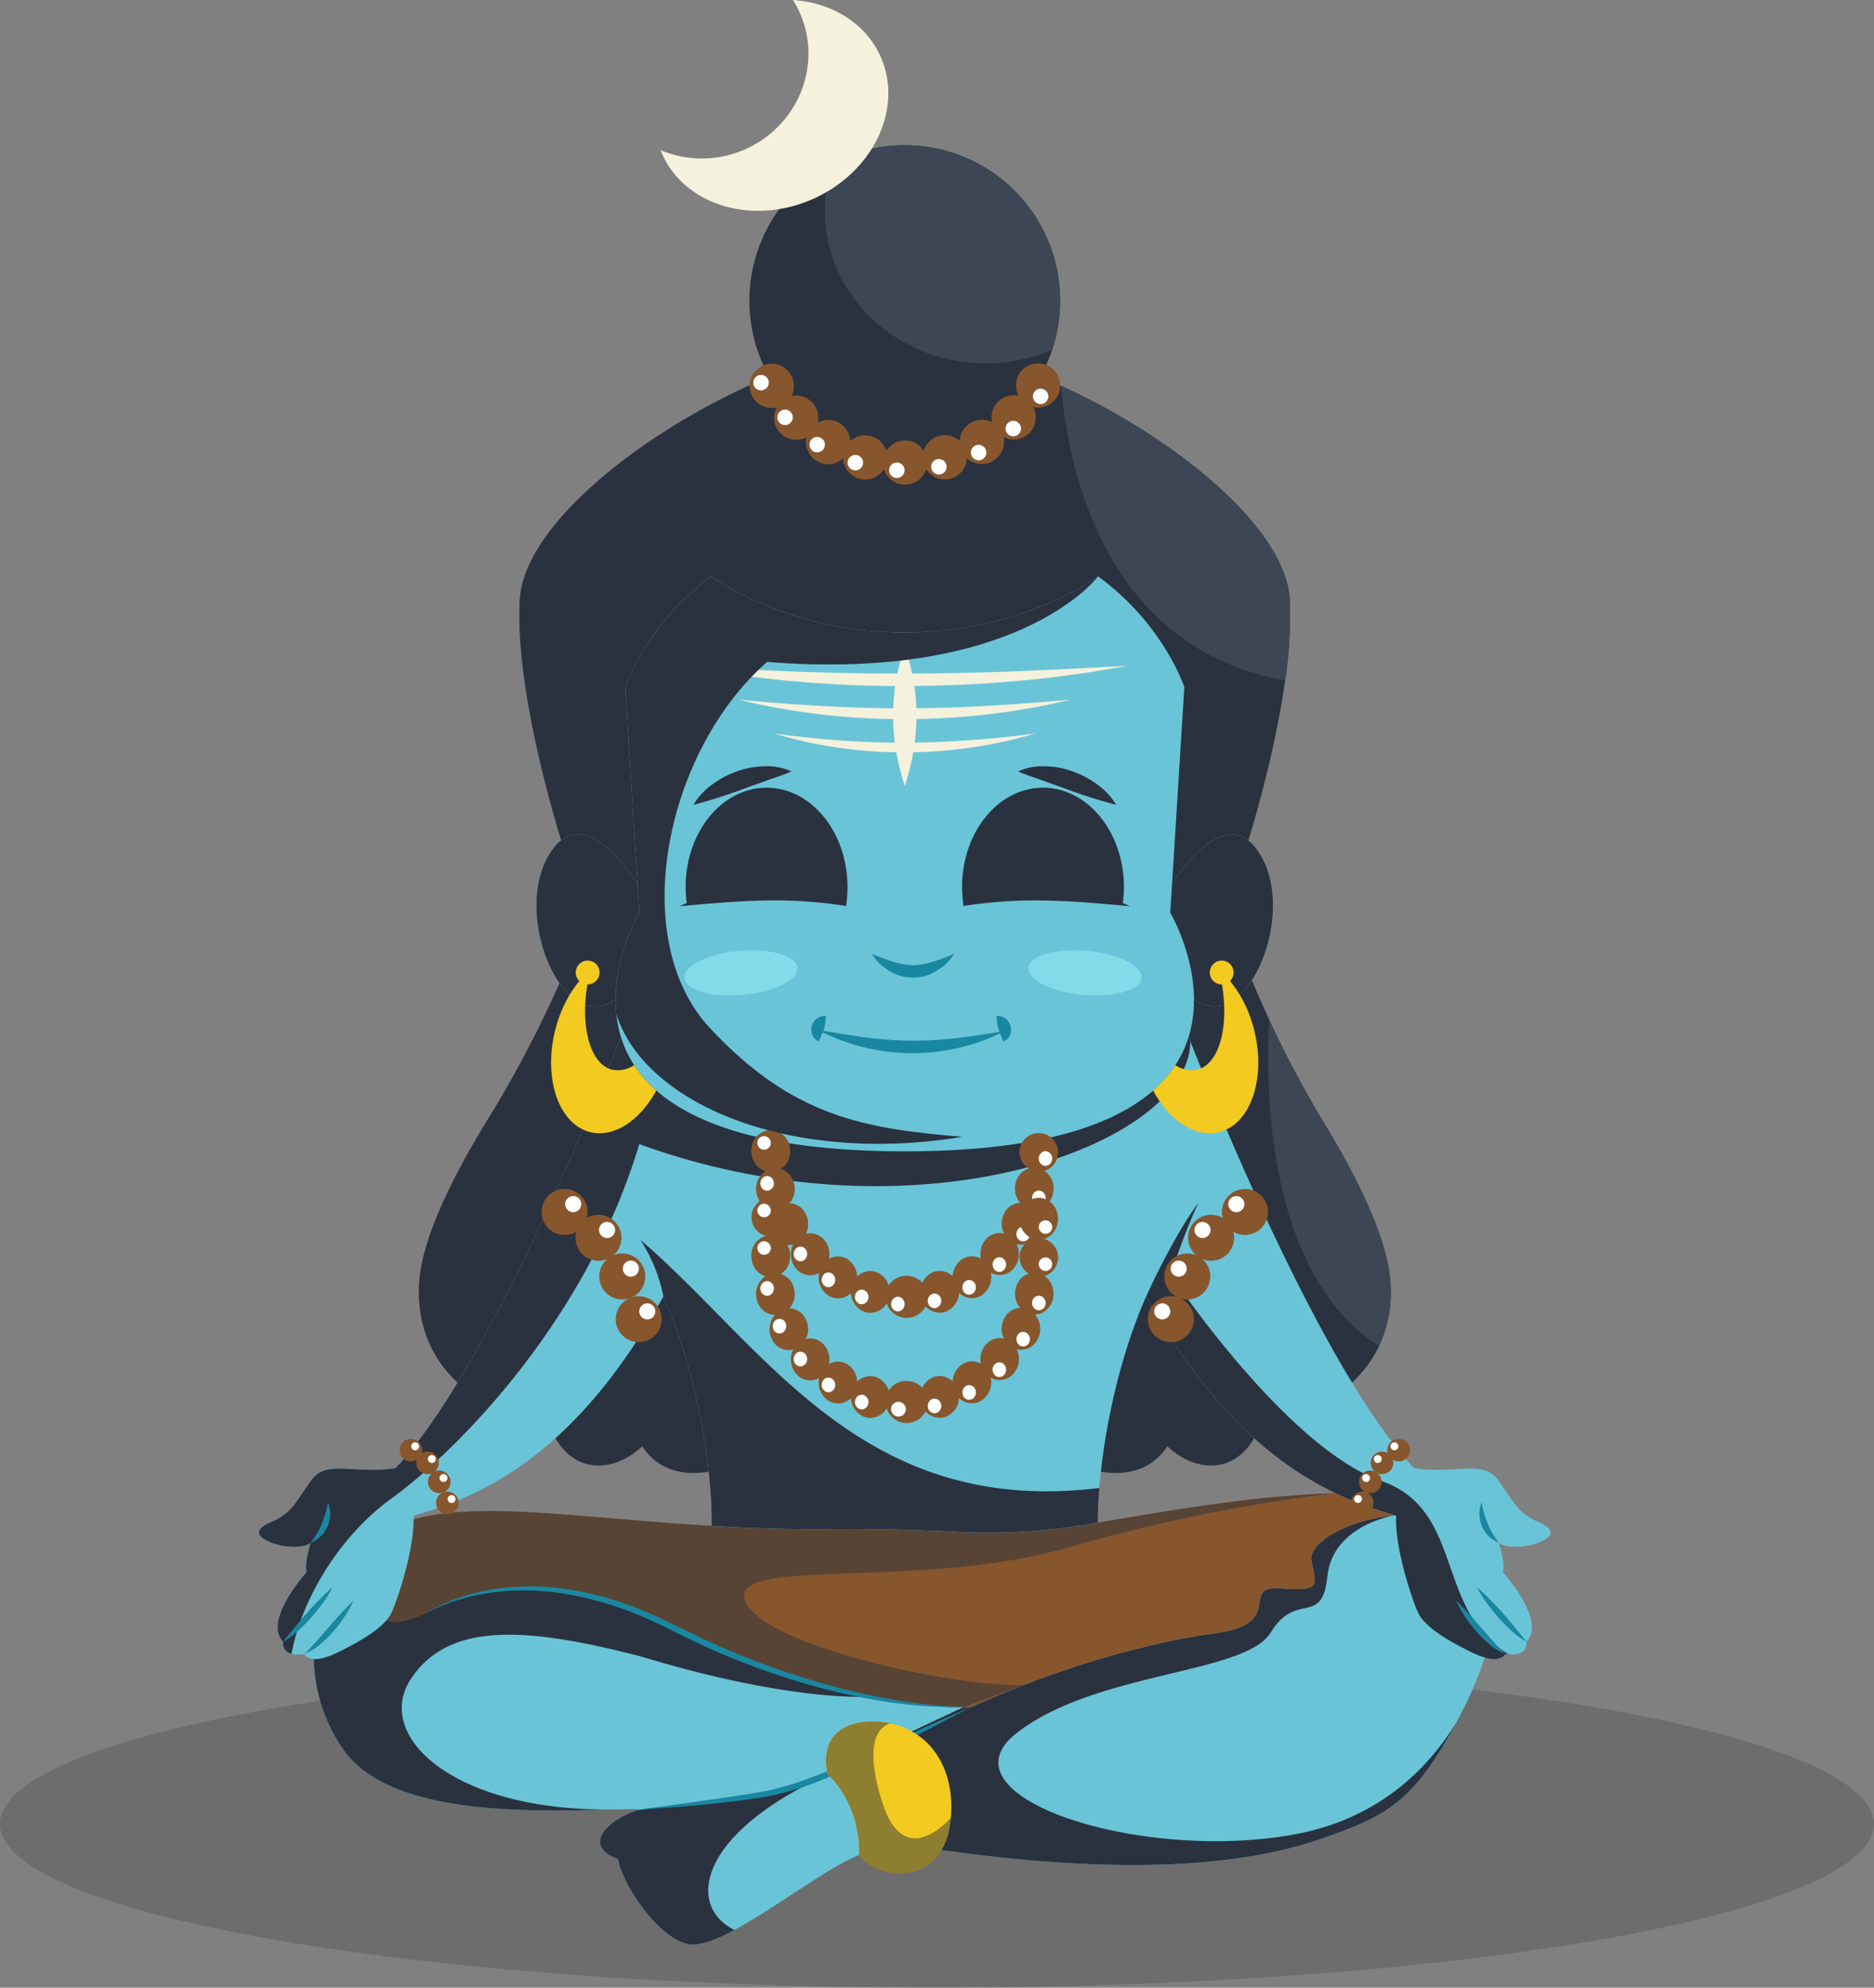 <svg xmlns="http://www.w3.org/2000/svg" width="620.388" height="657.762" viewBox="0 0 620.388 657.762">
  <rect x="0" y="0" width="620.388" height="657.762" fill="#808080" stroke="none"/>
  <g id="Group_597" data-name="Group 597" transform="translate(-158.729 -82.022)">
    <ellipse id="Ellipse_88" data-name="Ellipse 88" cx="310.194" cy="54.191" rx="310.194" ry="54.191" transform="translate(158.728 631.402)" opacity="0.15"/>
    <path id="Path_1538" data-name="Path 1538" d="M650.208,630.525a.655.655,0,0,0-.042.145,112.451,112.451,0,0,1-7.273,17.418c-.723,1.4-1.425,2.748-2.128,4.05-14.3,26.674-23.513,30.869-43.555,38-21.013,7.479-57.605,13.74-125.727,4.256-4.174-.372-7.645-.743-10.745-.929-10.124-.641-16.178.516-28.864,8.409-10.517,6.55-21.158,14.05-30,18.8-5.083,2.748-9.567,4.587-13.121,4.835-9.711.682-23.306-17.79-25.476-28.286-12.438-4.608-2.706-13.389,6.653-16.22.248-.082.517-.165.765-.227-2.273-.062-5.062-.041-8.265.021-24.856.5-73.969,3-89.962-19.691a54.456,54.456,0,0,1-9.855-30.084,51.674,51.674,0,0,1,1.9-15.269.12.12,0,0,0,.02-.082c.248-.848.5-1.674.806-2.5a43.314,43.314,0,0,1,27.067-27.336q1.581-.558,3.223-.992c.062,9.691-4.5,24.05-6.777,29.567-.186.5-.372.93-.537,1.281a11.544,11.544,0,0,1-1.653,2.5c2.335,1.137,6.033.579,12.211-1.9.021,0,.042-.021.062-.021.682-.393,1.426-.806,2.211-1.219,12.872-6.715,40.373-14.856,80.189,5.454a266.658,266.658,0,0,0,39.133,16.282c8.968,2.624,17.728,4.917,26.138,6.674,11.1,2.314,21.591,3.657,31.075,3.492.889,0,1.756-.021,2.624-.062,28.431-12.955,59.01-21.592,81.862-24.588,21.84-3.244,7.005-15.62,20.228-14.691,13.2.93,12.4-.413,10.5-8.76-1.405-6.26,11.839-13.864,27.521-15.393a126.634,126.634,0,0,1-19.381-7.252,132.324,132.324,0,0,1,27.109,1.859c6.735,1.322,11.984,3.8,15.93,7.17C655.538,595.008,656.034,612.26,650.208,630.525Z" fill="#6ac4d8"/>
    <path id="Path_1539" data-name="Path 1539" d="M374.062,680.465c11.632-1.219,34.195-1.033,58.68-11.281-44.072,20.269-46.324,44.01-30.869,51.489-5.083,2.748-9.567,4.587-13.121,4.835-9.711.682-23.306-17.79-25.476-28.286-12.438-4.608-2.706-13.389,6.653-16.22C371.6,680.755,373.029,680.568,374.062,680.465Z" fill="#2a323f" style="mix-blend-mode: soft-light;isolation: isolate"/>
    <path id="Path_1540" data-name="Path 1540" d="M446.668,643.46h-.062c-1.426.1-26.84,1.57-75.912-13.348-37.261-9.6-63.3-11.669-75.93,7.484-12.6,19.154,14.792,44.254,67.789,43.179-.041,0-.082.021-.124.021-24.856.5-73.969,3-89.962-19.691a54.456,54.456,0,0,1-9.855-30.084,51.674,51.674,0,0,1,1.9-15.269.12.12,0,0,0,.02-.082c.248-.848.5-1.674.806-2.5l23.513,1.239,12.294.641s20.765-29.216,89.9-18.7C460.16,606.868,446.668,643.46,446.668,643.46Z" fill="#2a323f" style="mix-blend-mode: soft-light;isolation: isolate"/>
    <path id="Path_1541" data-name="Path 1541" d="M640.765,652.138c-14.3,26.674-23.513,30.869-43.555,38-21.013,7.479-57.605,13.74-125.727,4.256-4.174-.372-7.645-.743-10.745-.929-.372-10.724-.578-18.885-.578-18.885l.434-19.608,17.025-8c.909,0,1.8-.041,2.686-.082,28.431-12.955,59.01-21.592,81.862-24.588,21.84-3.244,7.005-15.62,20.228-14.691,13.2.93,12.4-.413,10.5-8.76-1.405-6.26,11.8-13.864,27.459-15.373-1.2.186-20.476,3.72-22.191,20.146-1.756,16.984-10.248,4.649-18.74,18.595s-57.853,12.749-84.2,33.349c-26.365,20.62,39.733,42.853,91.677,33.555C615.6,683.978,631.9,666.642,640.765,652.138Z" fill="#2a323f" style="mix-blend-mode: soft-light;isolation: isolate"/>
    <path id="Path_1542" data-name="Path 1542" d="M644.071,585.235a38.648,38.648,0,0,1-7.521-.951c-21.282-4.566-45.539,6.2-43.658,14.567,1.9,8.347,2.706,9.69-10.5,8.76-13.223-.929,1.612,11.447-20.228,14.691-18.306,2.4-41.592,8.43-64.733,17.377-5.744,2.231-11.488,4.628-17.129,7.211-17.211.8-37.894-3.7-59.837-10.1A266.658,266.658,0,0,1,381.335,620.5c-42.274-21.57-70.643-11.054-82.4-4.235-.02,0-.041.021-.062.021-15.847,6.343-15.372.062-17.252-14.484-1.777-13.782-15.538,11.074-17.005,13.719a1.235,1.235,0,0,0-.083.145l.062-.186a43.554,43.554,0,0,1,27.811-29.65c28.08-9.856,76.573,2.83,141.038,2.211,13.616-.145,27.253.165,40.869.826a201.894,201.894,0,0,0,39.34-1.611c21.158-3.265,57.027-10.455,87.359-11.054h.02a132.324,132.324,0,0,1,27.109,1.859C634.876,579.387,640.125,581.867,644.071,585.235Z" fill="#87562d"/>
    <path id="Path_1543" data-name="Path 1543" d="M292.406,585.834q1.581-.558,3.223-.992c.062,10.579-5.372,26.7-7.314,30.848a11.544,11.544,0,0,1-1.653,2.5c-3.636-1.714-3.9-7.52-5.041-16.384C279.8,587.714,265.463,614,264.533,615.67A43.612,43.612,0,0,1,292.406,585.834Z" fill="#ff931d"/>
    <path id="Path_1544" data-name="Path 1544" d="M405.323,611.579c4.856,14.484,67.275,28.513,92.111,28.1,0,0-12.707,4.669-19.4,7.19h-.02a135.109,135.109,0,0,1-19.794-1.343c-.579-.083-1.158-.165-1.757-.248a220.987,220.987,0,0,1-35.993-8.492A266.658,266.658,0,0,1,381.335,620.5c-41.634-21.24-69.8-11.364-81.862-4.545-2.4,1.033-10.022,4.029-12.811,2.231-4.566-2.954-16.509,3.224-22.046-2.665,0-.021-.021-.021-.021-.041a43.554,43.554,0,0,1,27.811-29.65c28.08-9.856,76.573,2.83,141.038,2.211,13.616-.145,27.253.165,40.869.826a201.894,201.894,0,0,0,39.34-1.611c21.158-3.265,57.027-10.455,87.359-11.054-1.1.1-40.084,3.863-88.433,17.851C463.528,608.273,400.468,597.074,405.323,611.579Z" fill="#2a323f" opacity="0.5" style="mix-blend-mode: soft-light;isolation: isolate"/>
    <path id="Path_1545" data-name="Path 1545" d="M644.071,585.235a38.648,38.648,0,0,1-7.521-.951,53.19,53.19,0,0,0-16.137-.826,126.634,126.634,0,0,1-19.381-7.252,132.324,132.324,0,0,1,27.109,1.859C634.876,579.387,640.125,581.867,644.071,585.235Z" fill="#ff931d"/>
    <path id="Path_1546" data-name="Path 1546" d="M618.988,505.976c-1.116-15-11.778-35.6-21.406-51.448q-8.863-14.63-16.3-30c-.806-1.7-1.612-3.368-2.376-5.083q-4.743-10.2-8.782-20.724l-2.107-25.993s11.736-33.782,16.157-65.56a140.565,140.565,0,0,0,1.529-26.736c-1.343-23.823-38.141-53.638-75.643-70.705-18.492-8.451-37.15-13.782-51.8-13.782-44.361,0-125.438,48.907-127.463,84.487-2,35.58,17.707,92.3,17.707,92.3L347.16,399.9a374.844,374.844,0,0,1-27.232,52.977c-9.877,16.075-21.261,37.584-22.4,53.1-2.066,27.914,19.774,44.609,42.4,45.291,4.856,17.665,20,19.938,31.427,9.359,10.352,15.848,31.695,5.517,31.695,5.517H513.467s21.344,10.331,31.7-5.517c11.426,10.579,26.571,8.306,31.426-9.359,15.993-.5,31.592-8.968,38.638-23.741A42.471,42.471,0,0,0,618.988,505.976Zm-272.014-102.5H346l1.116-2.975Z" fill="#2a323f"/>
    <g id="Group_527" data-name="Group 527">
      <path id="Path_1547" data-name="Path 1547" d="M544.552,377.942s.122-.216.353-.6c2.73-4.574,20.681-33.044,31.987-10.8,12.262,24.121-12.667,71.688-31.262,35.3C539.566,381.493,544.552,377.942,544.552,377.942Z" fill="#6ac4d8"/>
      <path id="Path_1548" data-name="Path 1548" d="M544.552,377.942s.122-.216.353-.6c2.73-4.574,20.681-33.044,31.987-10.8,12.262,24.121-12.667,71.688-31.262,35.3C539.566,381.493,544.552,377.942,544.552,377.942Z" fill="#2a323f" style="mix-blend-mode: soft-light;isolation: isolate"/>
      <path id="Path_1549" data-name="Path 1549" d="M575.275,377.942c-5.471,1.97-10.383,2.967-14.394,4.955a17.84,17.84,0,0,0-5.155,3.671c-1.574,1.581-2.487,3.84-3.9,6.513a11,11,0,0,1-.285-8.942,13.286,13.286,0,0,1,6.654-6.827,17.919,17.919,0,0,1,8.778-1.694A17.17,17.17,0,0,1,575.275,377.942Z" fill="#2a323f"/>
    </g>
    <g id="Group_528" data-name="Group 528">
      <path id="Path_1550" data-name="Path 1550" d="M371.9,377.942s-.122-.216-.353-.6c-2.73-4.574-20.681-33.044-31.987-10.8-12.263,24.121,12.666,71.688,31.262,35.3C376.89,381.493,371.9,377.942,371.9,377.942Z" fill="#6ac4d8"/>
      <path id="Path_1551" data-name="Path 1551" d="M371.9,377.942s-.122-.216-.353-.6c-2.73-4.574-20.681-33.044-31.987-10.8-12.263,24.121,12.666,71.688,31.262,35.3C376.89,381.493,371.9,377.942,371.9,377.942Z" fill="#2a323f" style="mix-blend-mode: soft-light;isolation: isolate"/>
      <path id="Path_1552" data-name="Path 1552" d="M341.181,377.942a17.17,17.17,0,0,1,8.3-2.324,17.913,17.913,0,0,1,8.777,1.694,13.284,13.284,0,0,1,6.655,6.827,11,11,0,0,1-.286,8.942c-1.41-2.673-2.324-4.932-3.9-6.513a17.827,17.827,0,0,0-5.155-3.671C351.563,380.909,346.651,379.912,341.181,377.942Z" fill="#2a323f"/>
    </g>
    <g id="Group_529" data-name="Group 529">
      <path id="Path_1553" data-name="Path 1553" d="M667.956,592.508c-4.173,1.632-10.641,2.025-13.079,0,2.438,7.541,1.343,9.711,1.343,9.711s14.691,16.157,7.831,23.038c.289,4.277-3.843,4.4-5.889,4.194a7.634,7.634,0,0,1-1.115-.145s-1.033,2.893-6.839,1.219a27.745,27.745,0,0,1-4.091-1.632c-9.422-4.587-15.889-8.884-17.914-13.2s-7.81-21.55-7.273-32.067c-.166-.041-.331-.1-.517-.165a126.634,126.634,0,0,1-19.381-7.252c-18.327-8.7-41.282-25.91-62.832-65.168a.064.064,0,0,1-.021-.041c-8.43,18.947-13.926,43.348-15.517,63.411-.31,4.029-.475,7.893-.475,11.488-3.038.5-5.91.95-8.534,1.364a201.894,201.894,0,0,1-39.34,1.611c-13.616-.661-27.253-.971-40.869-.826-13.781.124-26.86-.352-39.134-1.075.248-21.571-5.682-52.832-15.971-75.973-30.456,55.518-63.742,66.965-82.751,72.626.021.392.041.785.041,1.219.062,10.579-5.372,26.7-7.314,30.848a11.544,11.544,0,0,1-1.653,2.5c-3,3.492-8.657,7.005-16.261,10.7-3.678,1.777-6.136,2.252-7.789,2.128-2.583-.165-3.141-1.715-3.141-1.715a10.38,10.38,0,0,1-4.215-.02,3.484,3.484,0,0,1-2.789-4.029c-6.86-6.881,7.81-23.038,7.81-23.038s-1.074-2.17,1.364-9.711c-2.438,2.025-8.906,1.632-13.079,0-4.174-1.612-6.591-4.029,0-6.86,6.612-2.831,7.954-6.343,13.079-13.616s13.74-2.025,28.017-4.174c34.237-36.386,75.726-145.542,75.726-145.542,58.8,29.691,120.644,30.414,185.729,0,0,0,1.2,3.161,3.368,8.575,10.538,26.447,43.969,106.759,72.379,136.967,14.277,2.149,22.893-3.1,28.017,4.174s6.467,10.785,13.079,13.616C674.547,588.479,672.13,590.9,667.956,592.508Z" fill="#6ac4d8"/>
      <path id="Path_1554" data-name="Path 1554" d="M522.662,574.408c-.31,4.029-.475,7.893-.475,11.488-3.038.5-5.91.95-8.534,1.364a201.894,201.894,0,0,1-39.34,1.611c-13.616-.661-27.253-.971-40.869-.826-13.781.124-26.86-.352-39.134-1.075.248-21.571-5.682-52.832-15.971-75.973a53.22,53.22,0,0,0-7.645-18.72C412.183,527.836,443.775,584.14,522.662,574.408Z" fill="#2a323f" style="mix-blend-mode: soft-light;isolation: isolate"/>
      <path id="Path_1555" data-name="Path 1555" d="M552.784,426.617c0,34-89.918,67.623-182.421,34.006-17.314,57.915-59.9,101.264-82.275,117.442-17.191,12.459-29.774,33.8-32.832,51.221a3.484,3.484,0,0,1-2.789-4.029c-6.86-6.881,7.81-23.038,7.81-23.038s-1.074-2.17,1.364-9.711c-2.438,2.025-8.906,1.632-13.079,0-4.174-1.612-6.591-4.029,0-6.86,6.612-2.831,7.954-6.343,13.079-13.616s13.74-2.025,28.017-4.174c34.237-36.386,75.726-145.542,75.726-145.542,58.8,29.691,120.644,30.414,185.729,0C551.113,422.316,550.614,421.2,552.784,426.617Z" fill="#2a323f" style="mix-blend-mode: soft-light;isolation: isolate"/>
      <path id="Path_1556" data-name="Path 1556" d="M658.162,629.451a7.634,7.634,0,0,1-1.115-.145s-1.488,4.174-10.93-.413c-9.422-4.587-15.889-8.884-17.914-13.2s-7.81-21.55-7.273-32.067c-19.009-5.661-52.275-17.108-82.73-72.585a.064.064,0,0,1-.021-.041s8.368-18.782,17.253-30.952a208.209,208.209,0,0,0-9.092,23.885s38,57.11,69.755,68.205C643.678,581.743,633.595,614.885,658.162,629.451Z" fill="#2a323f" style="mix-blend-mode: soft-light;isolation: isolate"/>
    </g>
    <path id="Path_1557" data-name="Path 1557" d="M458.259,463.02c-73.99,0-93.206-23.844-95.5-45.332-1.88-17.6,7.6-33.638,7.6-33.638L365.714,309.4s6.736-20.745,28.555-36.654c0,0,24.9,18.6,63.99,18.6,38.41,0,63.122-17.955,63.969-18.574l.021-.021C544.068,288.654,550.8,309.4,550.8,309.4l-4.648,74.651S592.892,463.02,458.259,463.02Z" fill="#6ac4d8"/>
    <g id="Group_544" data-name="Group 544">
      <g id="Group_530" data-name="Group 530">
        <path id="Path_1558" data-name="Path 1558" d="M420.257,462.48a6.774,6.774,0,0,1-5.9,7.418,6.58,6.58,0,0,1-6.818-6.424,6.772,6.772,0,0,1,5.9-7.418A6.579,6.579,0,0,1,420.257,462.48Z" fill="#87562d"/>
        <path id="Path_1559" data-name="Path 1559" d="M413.728,460.447a2.366,2.366,0,0,1-2.062,2.591,2.3,2.3,0,0,1-2.382-2.244,2.365,2.365,0,0,1,2.062-2.591A2.3,2.3,0,0,1,413.728,460.447Z" fill="#fff"/>
      </g>
      <g id="Group_531" data-name="Group 531">
        <path id="Path_1560" data-name="Path 1560" d="M420.273,463.044a6.4,6.4,0,1,1-6.316-7.006A6.662,6.662,0,0,1,420.273,463.044Z" fill="#87562d"/>
        <path id="Path_1561" data-name="Path 1561" d="M413.918,460.44a2.236,2.236,0,1,1-2.207-2.447A2.328,2.328,0,0,1,413.918,460.44Z" fill="#fff"/>
      </g>
      <g id="Group_532" data-name="Group 532">
        <path id="Path_1562" data-name="Path 1562" d="M421.6,473.735a7.009,7.009,0,0,1-4.585,8.451,6.354,6.354,0,0,1-7.768-4.988,7.01,7.01,0,0,1,4.586-8.451A6.353,6.353,0,0,1,421.6,473.735Z" fill="#87562d"/>
        <path id="Path_1563" data-name="Path 1563" d="M414.842,473.01a2.448,2.448,0,0,1-1.6,2.952,2.219,2.219,0,0,1-2.713-1.742,2.449,2.449,0,0,1,1.6-2.953A2.221,2.221,0,0,1,414.842,473.01Z" fill="#fff"/>
      </g>
      <g id="Group_533" data-name="Group 533">
        <path id="Path_1564" data-name="Path 1564" d="M425.425,483.689a7.274,7.274,0,0,1-2.419,9.454,6.111,6.111,0,0,1-8.689-2.631,7.273,7.273,0,0,1,2.419-9.454A6.111,6.111,0,0,1,425.425,483.689Z" fill="#87562d"/>
        <path id="Path_1565" data-name="Path 1565" d="M418.725,484.891a2.542,2.542,0,0,1-.845,3.3,2.135,2.135,0,0,1-3.036-.919,2.542,2.542,0,0,1,.845-3.3A2.136,2.136,0,0,1,418.725,484.891Z" fill="#fff"/>
      </g>
      <g id="Group_534" data-name="Group 534">
        <path id="Path_1566" data-name="Path 1566" d="M431.488,492.226a7.378,7.378,0,0,1-.088,9.813,6.019,6.019,0,0,1-9.019-.1,7.378,7.378,0,0,1,.087-9.812A6.021,6.021,0,0,1,431.488,492.226Z" fill="#87562d"/>
        <path id="Path_1567" data-name="Path 1567" d="M425.3,495.275a2.578,2.578,0,0,1-.031,3.428,2.1,2.1,0,0,1-3.151-.033,2.579,2.579,0,0,1,.031-3.429A2.1,2.1,0,0,1,425.3,495.275Z" fill="#fff"/>
      </g>
      <g id="Group_535" data-name="Group 535">
        <path id="Path_1568" data-name="Path 1568" d="M439.375,498.766a7.289,7.289,0,0,1,2.25,9.5,6.1,6.1,0,0,1-8.735,2.448,7.288,7.288,0,0,1-2.25-9.5A6.1,6.1,0,0,1,439.375,498.766Z" fill="#87562d"/>
        <path id="Path_1569" data-name="Path 1569" d="M434.125,503.452a2.547,2.547,0,0,1,.786,3.32,2.132,2.132,0,0,1-3.052.855,2.548,2.548,0,0,1-.786-3.32A2.131,2.131,0,0,1,434.125,503.452Z" fill="#fff"/>
      </g>
      <g id="Group_536" data-name="Group 536">
        <path id="Path_1570" data-name="Path 1570" d="M448.548,502.861a7.034,7.034,0,0,1,4.435,8.546,6.332,6.332,0,0,1-7.855,4.824,7.033,7.033,0,0,1-4.434-8.545A6.332,6.332,0,0,1,448.548,502.861Z" fill="#87562d"/>
        <path id="Path_1571" data-name="Path 1571" d="M444.592,508.866a2.456,2.456,0,0,1,1.549,2.985,2.212,2.212,0,0,1-2.744,1.686,2.458,2.458,0,0,1-1.549-2.986A2.212,2.212,0,0,1,444.592,508.866Z" fill="#fff"/>
      </g>
      <g id="Group_537" data-name="Group 537">
        <path id="Path_1572" data-name="Path 1572" d="M458.384,504.234a6.964,6.964,0,1,1-6.439,6.872A6.69,6.69,0,0,1,458.384,504.234Z" fill="#87562d"/>
        <ellipse id="Ellipse_89" data-name="Ellipse 89" cx="2.228" cy="2.424" rx="2.228" ry="2.424" transform="translate(453.741 511.148)" fill="#fff"/>
      </g>
      <g id="Group_538" data-name="Group 538">
        <path id="Path_1573" data-name="Path 1573" d="M468.211,502.79a6.353,6.353,0,0,1,7.767,4.989,7.01,7.01,0,0,1-4.585,8.451,6.354,6.354,0,0,1-7.767-4.989A7.01,7.01,0,0,1,468.211,502.79Z" fill="#87562d"/>
        <path id="Path_1574" data-name="Path 1574" d="M467.544,510.143a2.22,2.22,0,0,1,2.714,1.743,2.449,2.449,0,0,1-1.6,2.952,2.219,2.219,0,0,1-2.713-1.743A2.449,2.449,0,0,1,467.544,510.143Z" fill="#fff"/>
      </g>
      <g id="Group_539" data-name="Group 539">
        <path id="Path_1575" data-name="Path 1575" d="M477.36,498.629a6.111,6.111,0,0,1,8.689,2.631,7.274,7.274,0,0,1-2.418,9.454,6.112,6.112,0,0,1-8.69-2.631A7.274,7.274,0,0,1,477.36,498.629Z" fill="#87562d"/>
        <path id="Path_1576" data-name="Path 1576" d="M478.465,505.918a2.135,2.135,0,0,1,3.035.92,2.541,2.541,0,0,1-.844,3.3,2.135,2.135,0,0,1-3.036-.919A2.541,2.541,0,0,1,478.465,505.918Z" fill="#fff"/>
      </g>
      <g id="Group_540" data-name="Group 540">
        <path id="Path_1577" data-name="Path 1577" d="M485.207,492.033a6.019,6.019,0,0,1,9.019.1,7.377,7.377,0,0,1-.087,9.812,6.019,6.019,0,0,1-9.019-.094A7.377,7.377,0,0,1,485.207,492.033Z" fill="#87562d"/>
        <path id="Path_1578" data-name="Path 1578" d="M488.008,498.763a2.1,2.1,0,0,1,3.151.033,2.578,2.578,0,0,1-.03,3.428,2.1,2.1,0,0,1-3.151-.033A2.578,2.578,0,0,1,488.008,498.763Z" fill="#fff"/>
      </g>
      <g id="Group_541" data-name="Group 541">
        <path id="Path_1579" data-name="Path 1579" d="M491.217,483.452A6.1,6.1,0,0,1,499.952,481a7.289,7.289,0,0,1,2.25,9.5,6.1,6.1,0,0,1-8.735,2.448A7.289,7.289,0,0,1,491.217,483.452Z" fill="#87562d"/>
        <path id="Path_1580" data-name="Path 1580" d="M495.524,489.164a2.132,2.132,0,0,1,3.052-.856,2.548,2.548,0,0,1,.786,3.32,2.131,2.131,0,0,1-3.052.855A2.546,2.546,0,0,1,495.524,489.164Z" fill="#fff"/>
      </g>
      <g id="Group_542" data-name="Group 542">
        <path id="Path_1581" data-name="Path 1581" d="M494.982,473.471a6.33,6.33,0,0,1,7.854-4.824,7.031,7.031,0,0,1,4.434,8.545,6.33,6.33,0,0,1-7.854,4.824A7.031,7.031,0,0,1,494.982,473.471Z" fill="#87562d"/>
        <path id="Path_1582" data-name="Path 1582" d="M500.5,477.775a2.211,2.211,0,0,1,2.744-1.685,2.457,2.457,0,0,1,1.549,2.985,2.212,2.212,0,0,1-2.744,1.685A2.456,2.456,0,0,1,500.5,477.775Z" fill="#fff"/>
      </g>
      <g id="Group_543" data-name="Group 543">
        <path id="Path_1583" data-name="Path 1583" d="M496.243,462.77a6.4,6.4,0,1,1,6.316,7.006A6.664,6.664,0,0,1,496.243,462.77Z" fill="#87562d"/>
        <ellipse id="Ellipse_90" data-name="Ellipse 90" cx="2.228" cy="2.424" rx="2.228" ry="2.424" transform="translate(502.598 462.973)" fill="#fff"/>
      </g>
    </g>
    <g id="Group_561" data-name="Group 561">
      <g id="Group_545" data-name="Group 545">
        <ellipse id="Ellipse_91" data-name="Ellipse 91" cx="6.378" cy="6.939" rx="6.378" ry="6.939" transform="translate(496.243 478.397)" fill="#87562d"/>
        <path id="Path_1584" data-name="Path 1584" d="M502.6,487.872a2.236,2.236,0,1,1,2.207,2.448A2.328,2.328,0,0,1,502.6,487.872Z" fill="#fff"/>
      </g>
      <g id="Group_546" data-name="Group 546">
        <path id="Path_1585" data-name="Path 1585" d="M420.257,497.26a6.774,6.774,0,0,1-5.9,7.418,6.58,6.58,0,0,1-6.818-6.424,6.774,6.774,0,0,1,5.9-7.419A6.581,6.581,0,0,1,420.257,497.26Z" fill="#87562d"/>
        <ellipse id="Ellipse_92" data-name="Ellipse 92" cx="2.228" cy="2.424" rx="2.228" ry="2.424" transform="translate(409.278 492.976)" fill="#fff"/>
      </g>
      <g id="Group_547" data-name="Group 547">
        <path id="Path_1586" data-name="Path 1586" d="M420.273,497.824a6.4,6.4,0,1,1-6.316-7.006A6.663,6.663,0,0,1,420.273,497.824Z" fill="#87562d"/>
        <path id="Path_1587" data-name="Path 1587" d="M413.918,495.22a2.236,2.236,0,1,1-2.207-2.447A2.328,2.328,0,0,1,413.918,495.22Z" fill="#fff"/>
      </g>
      <g id="Group_548" data-name="Group 548">
        <path id="Path_1588" data-name="Path 1588" d="M420.273,485.4a6.4,6.4,0,1,1-6.316-7.006A6.663,6.663,0,0,1,420.273,485.4Z" fill="#87562d"/>
        <path id="Path_1589" data-name="Path 1589" d="M413.918,482.8a2.236,2.236,0,1,1-2.207-2.448A2.328,2.328,0,0,1,413.918,482.8Z" fill="#fff"/>
      </g>
      <g id="Group_549" data-name="Group 549">
        <path id="Path_1590" data-name="Path 1590" d="M421.6,508.515a7.01,7.01,0,0,1-4.585,8.451,6.354,6.354,0,0,1-7.768-4.989,7.009,7.009,0,0,1,4.586-8.45A6.353,6.353,0,0,1,421.6,508.515Z" fill="#87562d"/>
        <path id="Path_1591" data-name="Path 1591" d="M414.842,507.79a2.448,2.448,0,0,1-1.6,2.952A2.219,2.219,0,0,1,410.527,509a2.449,2.449,0,0,1,1.6-2.952A2.22,2.22,0,0,1,414.842,507.79Z" fill="#fff"/>
      </g>
      <g id="Group_550" data-name="Group 550">
        <path id="Path_1592" data-name="Path 1592" d="M425.425,518.469a7.274,7.274,0,0,1-2.419,9.454,6.111,6.111,0,0,1-8.689-2.632,7.272,7.272,0,0,1,2.419-9.453A6.111,6.111,0,0,1,425.425,518.469Z" fill="#87562d"/>
        <path id="Path_1593" data-name="Path 1593" d="M418.725,519.671a2.542,2.542,0,0,1-.845,3.3,2.135,2.135,0,0,1-3.036-.919,2.542,2.542,0,0,1,.845-3.3A2.136,2.136,0,0,1,418.725,519.671Z" fill="#fff"/>
      </g>
      <g id="Group_551" data-name="Group 551">
        <path id="Path_1594" data-name="Path 1594" d="M431.488,527.006a7.378,7.378,0,0,1-.088,9.813,6.019,6.019,0,0,1-9.019-.095,7.379,7.379,0,0,1,.087-9.813A6.021,6.021,0,0,1,431.488,527.006Z" fill="#87562d"/>
        <path id="Path_1595" data-name="Path 1595" d="M425.3,530.054a2.579,2.579,0,0,1-.031,3.429,2.1,2.1,0,0,1-3.151-.034,2.578,2.578,0,0,1,.031-3.428A2.1,2.1,0,0,1,425.3,530.054Z" fill="#fff"/>
      </g>
      <g id="Group_552" data-name="Group 552">
        <path id="Path_1596" data-name="Path 1596" d="M439.375,533.546a7.289,7.289,0,0,1,2.25,9.5,6.1,6.1,0,0,1-8.735,2.448,7.288,7.288,0,0,1-2.25-9.5A6.1,6.1,0,0,1,439.375,533.546Z" fill="#87562d"/>
        <path id="Path_1597" data-name="Path 1597" d="M434.125,538.232a2.546,2.546,0,0,1,.786,3.319,2.132,2.132,0,0,1-3.052.856,2.548,2.548,0,0,1-.786-3.32A2.131,2.131,0,0,1,434.125,538.232Z" fill="#fff"/>
      </g>
      <g id="Group_553" data-name="Group 553">
        <path id="Path_1598" data-name="Path 1598" d="M448.548,537.641a7.034,7.034,0,0,1,4.435,8.546,6.332,6.332,0,0,1-7.855,4.824,7.034,7.034,0,0,1-4.434-8.546A6.331,6.331,0,0,1,448.548,537.641Z" fill="#87562d"/>
        <path id="Path_1599" data-name="Path 1599" d="M444.592,543.646a2.456,2.456,0,0,1,1.549,2.985,2.212,2.212,0,0,1-2.744,1.686,2.458,2.458,0,0,1-1.549-2.986A2.212,2.212,0,0,1,444.592,543.646Z" fill="#fff"/>
      </g>
      <g id="Group_554" data-name="Group 554">
        <path id="Path_1600" data-name="Path 1600" d="M458.384,539.014a6.963,6.963,0,1,1-6.439,6.872A6.69,6.69,0,0,1,458.384,539.014Z" fill="#87562d"/>
        <path id="Path_1601" data-name="Path 1601" d="M455.991,545.928a2.433,2.433,0,1,1-2.249,2.4A2.337,2.337,0,0,1,455.991,545.928Z" fill="#fff"/>
      </g>
      <g id="Group_555" data-name="Group 555">
        <path id="Path_1602" data-name="Path 1602" d="M468.211,537.57a6.353,6.353,0,0,1,7.767,4.989,7.01,7.01,0,0,1-4.585,8.451,6.354,6.354,0,0,1-7.767-4.989A7.01,7.01,0,0,1,468.211,537.57Z" fill="#87562d"/>
        <path id="Path_1603" data-name="Path 1603" d="M467.544,544.923a2.22,2.22,0,0,1,2.714,1.742,2.449,2.449,0,0,1-1.6,2.953,2.219,2.219,0,0,1-2.713-1.743A2.448,2.448,0,0,1,467.544,544.923Z" fill="#fff"/>
      </g>
      <g id="Group_556" data-name="Group 556">
        <path id="Path_1604" data-name="Path 1604" d="M477.36,533.409a6.111,6.111,0,0,1,8.689,2.631,7.274,7.274,0,0,1-2.418,9.454,6.112,6.112,0,0,1-8.69-2.631A7.274,7.274,0,0,1,477.36,533.409Z" fill="#87562d"/>
        <path id="Path_1605" data-name="Path 1605" d="M478.465,540.7a2.135,2.135,0,0,1,3.035.92,2.541,2.541,0,0,1-.844,3.3A2.135,2.135,0,0,1,477.62,544,2.541,2.541,0,0,1,478.465,540.7Z" fill="#fff"/>
      </g>
      <g id="Group_557" data-name="Group 557">
        <ellipse id="Ellipse_93" data-name="Ellipse 93" cx="6.378" cy="6.939" rx="6.378" ry="6.939" transform="translate(483.295 524.827)" fill="#87562d"/>
        <path id="Path_1606" data-name="Path 1606" d="M488.008,533.543a2.1,2.1,0,0,1,3.151.033,2.578,2.578,0,0,1-.03,3.428,2.1,2.1,0,0,1-3.151-.033A2.577,2.577,0,0,1,488.008,533.543Z" fill="#fff"/>
      </g>
      <g id="Group_558" data-name="Group 558">
        <path id="Path_1607" data-name="Path 1607" d="M491.217,518.232a6.1,6.1,0,0,1,8.735-2.448,7.289,7.289,0,0,1,2.25,9.5,6.1,6.1,0,0,1-8.735,2.448A7.289,7.289,0,0,1,491.217,518.232Z" fill="#87562d"/>
        <path id="Path_1608" data-name="Path 1608" d="M495.524,523.943a2.132,2.132,0,0,1,3.052-.855,2.548,2.548,0,0,1,.786,3.32,2.131,2.131,0,0,1-3.052.855A2.547,2.547,0,0,1,495.524,523.943Z" fill="#fff"/>
      </g>
      <g id="Group_559" data-name="Group 559">
        <ellipse id="Ellipse_94" data-name="Ellipse 94" cx="6.378" cy="6.939" rx="6.378" ry="6.939" transform="translate(494.748 503.172)" fill="#87562d"/>
        <path id="Path_1609" data-name="Path 1609" d="M500.5,512.555a2.211,2.211,0,0,1,2.744-1.685,2.457,2.457,0,0,1,1.549,2.985,2.212,2.212,0,0,1-2.744,1.685A2.456,2.456,0,0,1,500.5,512.555Z" fill="#fff"/>
      </g>
      <g id="Group_560" data-name="Group 560">
        <path id="Path_1610" data-name="Path 1610" d="M496.243,497.55a6.4,6.4,0,1,1,6.316,7.005A6.663,6.663,0,0,1,496.243,497.55Z" fill="#87562d"/>
        <path id="Path_1611" data-name="Path 1611" d="M502.6,500.153A2.236,2.236,0,1,1,504.8,502.6,2.327,2.327,0,0,1,502.6,500.153Z" fill="#fff"/>
      </g>
    </g>
    <path id="Path_1612" data-name="Path 1612" d="M649.222,579.173a34.294,34.294,0,0,0,2,7.037,22.965,22.965,0,0,0,1.584,3.164c.585,1.061,1.358,2,2.078,3.139a9.769,9.769,0,0,1-5.57-5.512A10.063,10.063,0,0,1,649.222,579.173Z" fill="#1a87a0"/>
    <path id="Path_1613" data-name="Path 1613" d="M640.767,611.715c2.981,2.8,5.565,5.825,8.209,8.792l3.909,4.476c1.322,1.477,2.652,2.929,4.153,4.317a17.521,17.521,0,0,1-5.25-3.168,34.95,34.95,0,0,1-4.367-4.267,44.623,44.623,0,0,1-3.677-4.836A34.536,34.536,0,0,1,640.767,611.715Z" fill="#1a87a0"/>
    <path id="Path_1614" data-name="Path 1614" d="M647.74,607.268a105.592,105.592,0,0,1,8.563,8.644c2.69,3.023,5.155,6.167,7.742,9.346a24.035,24.035,0,0,1-4.986-3.628,54.442,54.442,0,0,1-4.3-4.348,60.14,60.14,0,0,1-3.808-4.773A31.314,31.314,0,0,1,647.74,607.268Z" fill="#1a87a0"/>
    <g id="Group_566" data-name="Group 566">
      <g id="Group_562" data-name="Group 562">
        <path id="Path_1615" data-name="Path 1615" d="M613.427,579.076a3.74,3.74,0,1,1-4-3.462A3.74,3.74,0,0,1,613.427,579.076Z" fill="#87562d"/>
        <path id="Path_1616" data-name="Path 1616" d="M609.6,577.981a1.306,1.306,0,1,1-1.4-1.21A1.306,1.306,0,0,1,609.6,577.981Z" fill="#fff"/>
      </g>
      <g id="Group_563" data-name="Group 563">
        <path id="Path_1617" data-name="Path 1617" d="M616.1,572.129a3.74,3.74,0,1,1-4-3.462A3.74,3.74,0,0,1,616.1,572.129Z" fill="#87562d"/>
        <path id="Path_1618" data-name="Path 1618" d="M612.275,571.033a1.306,1.306,0,1,1-1.4-1.209A1.307,1.307,0,0,1,612.275,571.033Z" fill="#fff"/>
      </g>
      <g id="Group_564" data-name="Group 564">
        <circle id="Ellipse_95" data-name="Ellipse 95" cx="3.739" cy="3.739" r="3.739" transform="translate(611.814 563.219) rotate(-11.898)" fill="#87562d"/>
        <path id="Path_1619" data-name="Path 1619" d="M616.146,564.744a1.306,1.306,0,1,1-1.4-1.21A1.306,1.306,0,0,1,616.146,564.744Z" fill="#fff"/>
      </g>
      <g id="Group_565" data-name="Group 565">
        <path id="Path_1620" data-name="Path 1620" d="M625.481,561.634a3.739,3.739,0,1,1-4-3.462A3.739,3.739,0,0,1,625.481,561.634Z" fill="#87562d"/>
        <path id="Path_1621" data-name="Path 1621" d="M621.654,560.538a1.306,1.306,0,1,1-1.4-1.209A1.307,1.307,0,0,1,621.654,560.538Z" fill="#fff"/>
      </g>
    </g>
    <path id="Path_1622" data-name="Path 1622" d="M267.294,579.173A10.059,10.059,0,0,1,267.2,587a9.768,9.768,0,0,1-5.569,5.512c.72-1.135,1.493-2.078,2.078-3.139a22.968,22.968,0,0,0,1.584-3.164A34.291,34.291,0,0,0,267.294,579.173Z" fill="#1a87a0"/>
    <path id="Path_1623" data-name="Path 1623" d="M275.749,611.715a34.536,34.536,0,0,1-2.977,5.314,44.627,44.627,0,0,1-3.677,4.836,34.955,34.955,0,0,1-4.367,4.267,17.522,17.522,0,0,1-5.25,3.168c1.5-1.388,2.831-2.84,4.153-4.317l3.909-4.476C270.183,617.54,272.768,614.515,275.749,611.715Z" fill="#1a87a0"/>
    <path id="Path_1624" data-name="Path 1624" d="M268.776,607.268a31.316,31.316,0,0,1-3.21,5.241,60.133,60.133,0,0,1-3.808,4.773,54.442,54.442,0,0,1-4.3,4.348,24.035,24.035,0,0,1-4.986,3.628c2.587-3.179,5.052-6.323,7.742-9.346A105.592,105.592,0,0,1,268.776,607.268Z" fill="#1a87a0"/>
    <g id="Group_571" data-name="Group 571">
      <g id="Group_567" data-name="Group 567">
        <path id="Path_1625" data-name="Path 1625" d="M303.089,579.076a3.739,3.739,0,1,0,4-3.462A3.74,3.74,0,0,0,303.089,579.076Z" fill="#87562d"/>
        <path id="Path_1626" data-name="Path 1626" d="M306.917,577.981a1.306,1.306,0,1,0,1.4-1.21A1.306,1.306,0,0,0,306.917,577.981Z" fill="#fff"/>
      </g>
      <g id="Group_568" data-name="Group 568">
        <path id="Path_1627" data-name="Path 1627" d="M300.413,572.129a3.74,3.74,0,1,0,4-3.462A3.74,3.74,0,0,0,300.413,572.129Z" fill="#87562d"/>
        <path id="Path_1628" data-name="Path 1628" d="M304.241,571.033a1.306,1.306,0,1,0,1.4-1.209A1.307,1.307,0,0,0,304.241,571.033Z" fill="#fff"/>
      </g>
      <g id="Group_569" data-name="Group 569">
        <path id="Path_1629" data-name="Path 1629" d="M296.542,565.839a3.739,3.739,0,1,0,4-3.462A3.74,3.74,0,0,0,296.542,565.839Z" fill="#87562d"/>
        <path id="Path_1630" data-name="Path 1630" d="M300.369,564.744a1.306,1.306,0,1,0,1.4-1.21A1.307,1.307,0,0,0,300.369,564.744Z" fill="#fff"/>
      </g>
      <g id="Group_570" data-name="Group 570">
        <circle id="Ellipse_96" data-name="Ellipse 96" cx="3.739" cy="3.739" r="3.739" transform="translate(289.905 563.989) rotate(-68.247)" fill="#87562d"/>
        <path id="Path_1631" data-name="Path 1631" d="M294.862,560.538a1.306,1.306,0,1,0,1.4-1.209A1.307,1.307,0,0,0,294.862,560.538Z" fill="#fff"/>
      </g>
    </g>
    <path id="Path_1632" data-name="Path 1632" d="M509.686,181.523a50.593,50.593,0,0,1-2.624,16.2,51.432,51.432,0,1,1-72.42-61.882,50.783,50.783,0,0,1,23.617-5.765A51.436,51.436,0,0,1,509.686,181.523Z" fill="#2a323f"/>
    <g id="Group_581" data-name="Group 581">
      <g id="Group_572" data-name="Group 572">
        <path id="Path_1633" data-name="Path 1633" d="M420.585,206.116a7.318,7.318,0,1,1-9.97-2.775A7.317,7.317,0,0,1,420.585,206.116Z" fill="#87562d"/>
        <path id="Path_1634" data-name="Path 1634" d="M412.9,207.384a2.557,2.557,0,1,1-3.483-.969A2.556,2.556,0,0,1,412.9,207.384Z" fill="#fff"/>
      </g>
      <g id="Group_573" data-name="Group 573">
        <circle id="Ellipse_97" data-name="Ellipse 97" cx="7.318" cy="7.318" r="7.318" transform="matrix(0.01, -1, 1, 0.01, 414.929, 227.492)" fill="#87562d"/>
        <path id="Path_1635" data-name="Path 1635" d="M420.444,218.334a2.557,2.557,0,1,1-3.615-.035A2.557,2.557,0,0,1,420.444,218.334Z" fill="#fff"/>
      </g>
      <g id="Group_574" data-name="Group 574">
        <path id="Path_1636" data-name="Path 1636" d="M436.591,222.016a7.318,7.318,0,1,1-10.022,2.582A7.318,7.318,0,0,1,436.591,222.016Z" fill="#87562d"/>
        <circle id="Ellipse_98" data-name="Ellipse 98" cx="2.556" cy="2.556" r="2.556" transform="translate(426.711 226.603)" fill="#fff"/>
      </g>
      <g id="Group_575" data-name="Group 575">
        <path id="Path_1637" data-name="Path 1637" d="M447.117,226.336a7.317,7.317,0,1,1-9.012,5.087A7.317,7.317,0,0,1,447.117,226.336Z" fill="#87562d"/>
        <path id="Path_1638" data-name="Path 1638" d="M442.578,232.668a2.557,2.557,0,1,1-3.148,1.777A2.556,2.556,0,0,1,442.578,232.668Z" fill="#fff"/>
      </g>
      <g id="Group_576" data-name="Group 576">
        <circle id="Ellipse_99" data-name="Ellipse 99" cx="7.318" cy="7.318" r="7.318" transform="translate(450.803 242.201) rotate(-88.321)" fill="#87562d"/>
        <path id="Path_1639" data-name="Path 1639" d="M455.657,235.075a2.557,2.557,0,1,1-2.581,2.532A2.557,2.557,0,0,1,455.657,235.075Z" fill="#fff"/>
      </g>
      <g id="Group_577" data-name="Group 577">
        <path id="Path_1640" data-name="Path 1640" d="M469.678,226.261a7.318,7.318,0,1,1-5.261,8.912A7.317,7.317,0,0,1,469.678,226.261Z" fill="#87562d"/>
        <path id="Path_1641" data-name="Path 1641" d="M468.913,234.015a2.556,2.556,0,1,1-1.838,3.113A2.556,2.556,0,0,1,468.913,234.015Z" fill="#fff"/>
      </g>
      <g id="Group_578" data-name="Group 578">
        <path id="Path_1642" data-name="Path 1642" d="M480.175,221.872a7.318,7.318,0,1,1-2.775,9.97A7.318,7.318,0,0,1,480.175,221.872Z" fill="#87562d"/>
        <path id="Path_1643" data-name="Path 1643" d="M481.443,229.559a2.557,2.557,0,1,1-.969,3.483A2.556,2.556,0,0,1,481.443,229.559Z" fill="#fff"/>
      </g>
      <g id="Group_579" data-name="Group 579">
        <path id="Path_1644" data-name="Path 1644" d="M489.179,214.916a7.318,7.318,0,1,1-.1,10.348A7.317,7.317,0,0,1,489.179,214.916Z" fill="#87562d"/>
        <path id="Path_1645" data-name="Path 1645" d="M492.394,222.013a2.556,2.556,0,1,1-.035,3.615A2.556,2.556,0,0,1,492.394,222.013Z" fill="#fff"/>
      </g>
      <g id="Group_580" data-name="Group 580">
        <path id="Path_1646" data-name="Path 1646" d="M496.075,205.866a7.318,7.318,0,1,1,2.582,10.022A7.319,7.319,0,0,1,496.075,205.866Z" fill="#87562d"/>
        <circle id="Ellipse_100" data-name="Ellipse 100" cx="2.556" cy="2.556" r="2.556" transform="translate(500.663 210.633)" fill="#fff"/>
      </g>
    </g>
    <g id="Group_586" data-name="Group 586">
      <g id="Group_582" data-name="Group 582">
        <path id="Path_1647" data-name="Path 1647" d="M553.933,518.015a7.609,7.609,0,1,1-8.134-7.044A7.608,7.608,0,0,1,553.933,518.015Z" fill="#87562d"/>
        <path id="Path_1648" data-name="Path 1648" d="M546.145,515.785a2.658,2.658,0,1,1-2.842-2.46A2.658,2.658,0,0,1,546.145,515.785Z" fill="#fff"/>
      </g>
      <g id="Group_583" data-name="Group 583">
        <path id="Path_1649" data-name="Path 1649" d="M559.378,503.879a7.609,7.609,0,1,1-8.134-7.044A7.609,7.609,0,0,1,559.378,503.879Z" fill="#87562d"/>
        <path id="Path_1650" data-name="Path 1650" d="M551.59,501.65a2.658,2.658,0,1,1-2.842-2.461A2.658,2.658,0,0,1,551.59,501.65Z" fill="#fff"/>
      </g>
      <g id="Group_584" data-name="Group 584">
        <path id="Path_1651" data-name="Path 1651" d="M567.255,491.08a7.609,7.609,0,1,1-8.134-7.044A7.608,7.608,0,0,1,567.255,491.08Z" fill="#87562d"/>
        <path id="Path_1652" data-name="Path 1652" d="M559.467,488.851a2.658,2.658,0,1,1-2.842-2.46A2.658,2.658,0,0,1,559.467,488.851Z" fill="#fff"/>
      </g>
      <g id="Group_585" data-name="Group 585">
        <path id="Path_1653" data-name="Path 1653" d="M578.461,482.524a7.609,7.609,0,1,1-8.134-7.044A7.608,7.608,0,0,1,578.461,482.524Z" fill="#87562d"/>
        <path id="Path_1654" data-name="Path 1654" d="M570.673,480.3a2.658,2.658,0,1,1-2.842-2.461A2.658,2.658,0,0,1,570.673,480.3Z" fill="#fff"/>
      </g>
    </g>
    <g id="Group_591" data-name="Group 591">
      <g id="Group_587" data-name="Group 587">
        <circle id="Ellipse_101" data-name="Ellipse 101" cx="7.609" cy="7.609" r="7.609" transform="translate(362.174 525.759) rotate(-86.993)" fill="#87562d"/>
        <path id="Path_1655" data-name="Path 1655" d="M370.371,515.785a2.658,2.658,0,1,0,2.841-2.46A2.658,2.658,0,0,0,370.371,515.785Z" fill="#fff"/>
      </g>
      <g id="Group_588" data-name="Group 588">
        <path id="Path_1656" data-name="Path 1656" d="M357.138,503.879a7.609,7.609,0,1,0,8.134-7.044A7.608,7.608,0,0,0,357.138,503.879Z" fill="#87562d"/>
        <path id="Path_1657" data-name="Path 1657" d="M364.926,501.65a2.658,2.658,0,1,0,2.842-2.461A2.658,2.658,0,0,0,364.926,501.65Z" fill="#fff"/>
      </g>
      <g id="Group_589" data-name="Group 589">
        <path id="Path_1658" data-name="Path 1658" d="M349.26,491.08a7.609,7.609,0,1,0,8.135-7.044A7.61,7.61,0,0,0,349.26,491.08Z" fill="#87562d"/>
        <path id="Path_1659" data-name="Path 1659" d="M357.049,488.851a2.658,2.658,0,1,0,2.841-2.46A2.658,2.658,0,0,0,357.049,488.851Z" fill="#fff"/>
      </g>
      <g id="Group_590" data-name="Group 590">
        <path id="Path_1660" data-name="Path 1660" d="M338.055,482.524a7.609,7.609,0,1,0,8.134-7.044A7.608,7.608,0,0,0,338.055,482.524Z" fill="#87562d"/>
        <path id="Path_1661" data-name="Path 1661" d="M345.843,480.3a2.658,2.658,0,1,0,2.842-2.461A2.658,2.658,0,0,0,345.843,480.3Z" fill="#fff"/>
      </g>
    </g>
    <g id="Group_594" data-name="Group 594">
      <g id="Group_592" data-name="Group 592">
        <path id="Path_1662" data-name="Path 1662" d="M439.289,375.538a40.486,40.486,0,0,1-.475,6.2c-21.054-7.17-45.125-2.314-52.687-.475a39.858,39.858,0,0,1-.414-5.723c0-18.142,12-32.853,26.8-32.853C427.285,342.685,439.289,357.4,439.289,375.538Z" fill="#2a323f" style="mix-blend-mode: soft-light;isolation: isolate"/>
        <path id="Path_1663" data-name="Path 1663" d="M439.289,381.9a152.072,152.072,0,0,0-27.711-1.868c-9.224.158-18.4,1.027-27.869,1.868a58.769,58.769,0,0,1,13.572-4.392A79.984,79.984,0,0,1,411.5,375.9C421.017,375.749,430.881,377.313,439.289,381.9Z" fill="#2a323f"/>
      </g>
      <path id="Path_1664" data-name="Path 1664" d="M388.283,348.344a22.163,22.163,0,0,1,6.274-6.74,30.682,30.682,0,0,1,8.06-4.294,27.824,27.824,0,0,1,9.037-1.718,19.975,19.975,0,0,1,9.1,1.7c-2.939,1.294-5.622,2.075-8.263,3.061l-7.793,2.79A163.713,163.713,0,0,1,388.283,348.344Z" fill="#2a323f"/>
      <g id="Group_593" data-name="Group 593">
        <path id="Path_1665" data-name="Path 1665" d="M477.226,375.538a40.485,40.485,0,0,0,.476,6.2c21.054-7.17,45.125-2.314,52.687-.475a39.853,39.853,0,0,0,.414-5.723c0-18.142-12.005-32.853-26.8-32.853C489.231,342.685,477.226,357.4,477.226,375.538Z" fill="#2a323f" style="mix-blend-mode: soft-light;isolation: isolate"/>
        <path id="Path_1666" data-name="Path 1666" d="M532.807,381.9c-9.462-.849-18.645-1.719-27.869-1.868a153.73,153.73,0,0,0-27.712,1.868c8.406-4.6,18.273-6.161,27.791-6a80.352,80.352,0,0,1,14.217,1.611A59.081,59.081,0,0,1,532.807,381.9Z" fill="#2a323f"/>
      </g>
      <path id="Path_1667" data-name="Path 1667" d="M528.233,348.344a163.718,163.718,0,0,1-16.419-5.2l-7.794-2.79c-2.64-.986-5.323-1.767-8.262-3.061a19.975,19.975,0,0,1,9.1-1.7,27.829,27.829,0,0,1,9.037,1.718,30.682,30.682,0,0,1,8.06,4.294A22.162,22.162,0,0,1,528.233,348.344Z" fill="#2a323f"/>
    </g>
    <path id="Path_1668" data-name="Path 1668" d="M474.618,397.663a16.248,16.248,0,0,1-5.679,5.528,14.7,14.7,0,0,1-15.931.006,16.174,16.174,0,0,1-5.677-5.534c4.858,1.941,9.316,3.732,13.644,3.746C465.3,401.4,469.767,399.61,474.618,397.663Z" fill="#1a87a0"/>
    <path id="Path_1669" data-name="Path 1669" d="M429.167,422.667l.153.039h-.008l.02,0h.011c5.227,1.067,10.425,1.844,15.582,2.571a127.558,127.558,0,0,0,15.473,1.121c10.3.1,20.6-1.443,31.106-3.253a67.564,67.564,0,0,1-62.181-.387l.009,0-.02,0-.01,0Z" fill="#1a87a0"/>
    <path id="Path_1670" data-name="Path 1670" d="M432.121,418.229a18.46,18.46,0,0,1-.648,4.435c-.35,1.035-.743,1.8-1.575,3.954a3.463,3.463,0,0,1-2.248-2.1,4.561,4.561,0,0,1-.122-3.077A4.408,4.408,0,0,1,432.121,418.229Z" fill="#1a87a0"/>
    <path id="Path_1671" data-name="Path 1671" d="M488.645,418.229a4.408,4.408,0,0,1,4.593,3.215,4.555,4.555,0,0,1-.122,3.077,3.461,3.461,0,0,1-2.247,2.1c-.833-2.155-1.226-2.919-1.576-3.954A18.462,18.462,0,0,1,488.645,418.229Z" fill="#1a87a0"/>
    <g id="Group_595" data-name="Group 595">
      <path id="Path_1672" data-name="Path 1672" d="M422.717,402.267c.364,4.021-7.707,8.04-18.029,8.976s-18.984-1.565-19.349-5.585,7.707-8.04,18.029-8.976S422.352,398.246,422.717,402.267Z" fill="#83dbea"/>
      <path id="Path_1673" data-name="Path 1673" d="M499.233,402.267c-.365,4.021,7.706,8.04,18.028,8.976s18.984-1.565,19.349-5.585-7.707-8.04-18.028-8.976S499.6,398.246,499.233,402.267Z" fill="#83dbea"/>
    </g>
    <g id="Group_596" data-name="Group 596">
      <path id="Path_1674" data-name="Path 1674" d="M458.258,342.145c5.05-15.52,5.313-30.847,0-45.95C452.944,311.3,453.208,326.625,458.258,342.145Z" fill="#f4f1dc"/>
      <path id="Path_1675" data-name="Path 1675" d="M384.711,302.326q18.438,1.163,36.8,1.907c12.251.442,24.5.729,36.744.675,12.248.023,24.494-.29,36.746-.74q18.373-.762,36.806-1.842a357.091,357.091,0,0,1-36.6,5.06c-12.278,1.11-24.612,1.6-36.945,1.652A384.7,384.7,0,0,1,384.711,302.326Z" fill="#f4f1dc"/>
      <path id="Path_1676" data-name="Path 1676" d="M403.19,313.537c18.406,1.736,36.71,2.945,55.062,2.86,18.353.024,36.656-1.238,55.073-2.86a234.558,234.558,0,0,1-55.068,6.433A227.148,227.148,0,0,1,403.19,313.537Z" fill="#f4f1dc"/>
      <path id="Path_1677" data-name="Path 1677" d="M415.1,324.748a318.421,318.421,0,0,0,43.153,3.065,349.718,349.718,0,0,0,43.167-3.065,150.943,150.943,0,0,1-43.161,6.229A145.873,145.873,0,0,1,415.1,324.748Z" fill="#f4f1dc"/>
    </g>
    <path id="Path_1678" data-name="Path 1678" d="M370.691,680.775q14.374-1.919,28.7-3.986c4.748-.779,9.573-1.385,14.224-2.373a99.554,99.554,0,0,0,13.7-4.222c9.016-3.294,17.732-7.465,26.513-11.472,8.775-4.032,17.53-8.132,26.468-11.838q-6.468,3.279-12.859,6.7l-12.921,6.575c-8.653,4.31-17.4,8.48-26.481,11.973a101.545,101.545,0,0,1-14.029,4.124c-4.822.926-9.586,1.565-14.407,2.1C389.988,679.484,380.346,680.249,370.691,680.775Z" fill="#1a87a0"/>
    <path id="Path_1679" data-name="Path 1679" d="M376,442.874c-5.372,9.918-13.947,15.724-21.84,13.8-10.372-2.542-15.6-17.542-11.694-33.514,2.128-8.678,6.529-15.868,11.756-20.187l-.144.579c-3.9,15.972-.62,30.5,7.314,32.439a9.4,9.4,0,0,0,7.252-1.508A40.9,40.9,0,0,0,376,442.874Z" fill="#f2ca20"/>
    <path id="Path_1680" data-name="Path 1680" d="M357.215,403.842a3.941,3.941,0,1,1-3.942-3.941A3.942,3.942,0,0,1,357.215,403.842Z" fill="#f2ca20"/>
    <path id="Path_1681" data-name="Path 1681" d="M540.452,442.874c5.372,9.918,13.946,15.724,21.839,13.8,10.372-2.542,15.6-17.542,11.7-33.514-2.128-8.678-6.529-15.868-11.757-20.187l.145.579c3.9,15.972.62,30.5-7.314,32.439a9.4,9.4,0,0,1-7.253-1.508A40.9,40.9,0,0,1,540.452,442.874Z" fill="#f2ca20"/>
    <path id="Path_1682" data-name="Path 1682" d="M559.241,403.842a3.941,3.941,0,1,0,3.941-3.941A3.941,3.941,0,0,0,559.241,403.842Z" fill="#f2ca20"/>
    <path id="Path_1683" data-name="Path 1683" d="M479.561,646.828c-15.743.69-31.5-1.8-46.781-5.613A249.371,249.371,0,0,1,388.346,625.1c-7.145-3.417-13.979-7.17-21.311-9.885a112.787,112.787,0,0,0-22.557-5.975c-15.345-2.282-31.642-.481-45.542,7.029h0l-.062.019.062-.021h0a65.171,65.171,0,0,1,22.078-8.173,80.688,80.688,0,0,1,23.679-.429,104.739,104.739,0,0,1,23,5.791c7.456,2.7,14.479,6.466,21.533,9.78a262.268,262.268,0,0,0,43.954,16.45,213.743,213.743,0,0,0,22.953,5.036A137,137,0,0,0,479.561,646.828Z" fill="#1a87a0"/>
    <path id="Path_1684" data-name="Path 1684" d="M473.487,683.606a38.984,38.984,0,0,1-.93,5.661c-4.98,16.84-23.617,14.34-29.423,6.612.352-17.624-10.392-26.7-10.392-26.7-3.554-16.1,10.64-19.092,20.827-16.84C468.259,655.609,474.871,669.081,473.487,683.606Z" fill="#f2ca20"/>
    <path id="Path_1685" data-name="Path 1685" d="M393.732,422.213c27.5,29.484,51.3,33.327,83.6,35.993-55.911,9.318-104.776-10.228-114.57-40.518-1.88-17.6,7.6-33.638,7.6-33.638L365.714,309.4s6.736-20.745,28.555-36.654c0,0,24.9,18.6,63.99,18.6,38.41,0,63.122-17.955,63.969-18.574-.723.971-27.108,34.918-109.549,28.285C378.917,330.7,366.252,392.749,393.732,422.213Z" fill="#2a323f" style="mix-blend-mode: soft-light;isolation: isolate"/>
    <path id="Path_1686" data-name="Path 1686" d="M473.487,683.606a38.984,38.984,0,0,1-.93,5.661c-4.98,16.84-23.617,14.34-29.423,6.612.352-17.624-10.392-26.7-10.392-26.7-3.554-16.1,10.64-19.092,20.827-16.84,0,0-10.786,1.219-2.707,26.282C457.081,697.863,468.507,688.854,473.487,683.606Z" fill="#2a323f" opacity="0.5" style="mix-blend-mode: soft-light;isolation: isolate"/>
    <path id="Path_1687" data-name="Path 1687" d="M584.172,307.167c-61.448-10.868-72.234-73.473-74.114-97.441,37.5,17.067,74.3,46.882,75.643,70.705A140.565,140.565,0,0,1,584.172,307.167Z" fill="#3d4654"/>
    <path id="Path_1688" data-name="Path 1688" d="M615.227,527.526C579.172,504.1,577.5,446.614,578.9,419.444c.764,1.715,1.57,3.388,2.376,5.083q7.407,15.372,16.3,30c9.628,15.847,20.29,36.447,21.406,51.448A42.471,42.471,0,0,1,615.227,527.526Z" fill="#3d4654"/>
    <path id="Path_1689" data-name="Path 1689" d="M509.686,181.523a50.593,50.593,0,0,1-2.624,16.2,55.02,55.02,0,0,1-22.067,4.546c-29.36,0-53.163-22.542-53.163-50.332a46.833,46.833,0,0,1,2.81-16.1,50.783,50.783,0,0,1,23.617-5.765A51.436,51.436,0,0,1,509.686,181.523Z" fill="#3d4654"/>
    <path id="Path_1690" data-name="Path 1690" d="M421.232,82.022c12.816.86,24.09,7.6,29.052,18.82,7.584,17.141-2.484,38.2-22.48,47.049s-42.342,2.124-49.925-15.017c-.17-.385-.334-.787-.494-1.177a35.139,35.139,0,0,0,28.029-.275C423,123.643,431.1,103.437,423.52,86.307A32.8,32.8,0,0,0,421.232,82.022Z" fill="#f4f1dc"/>
  </g>
</svg>
